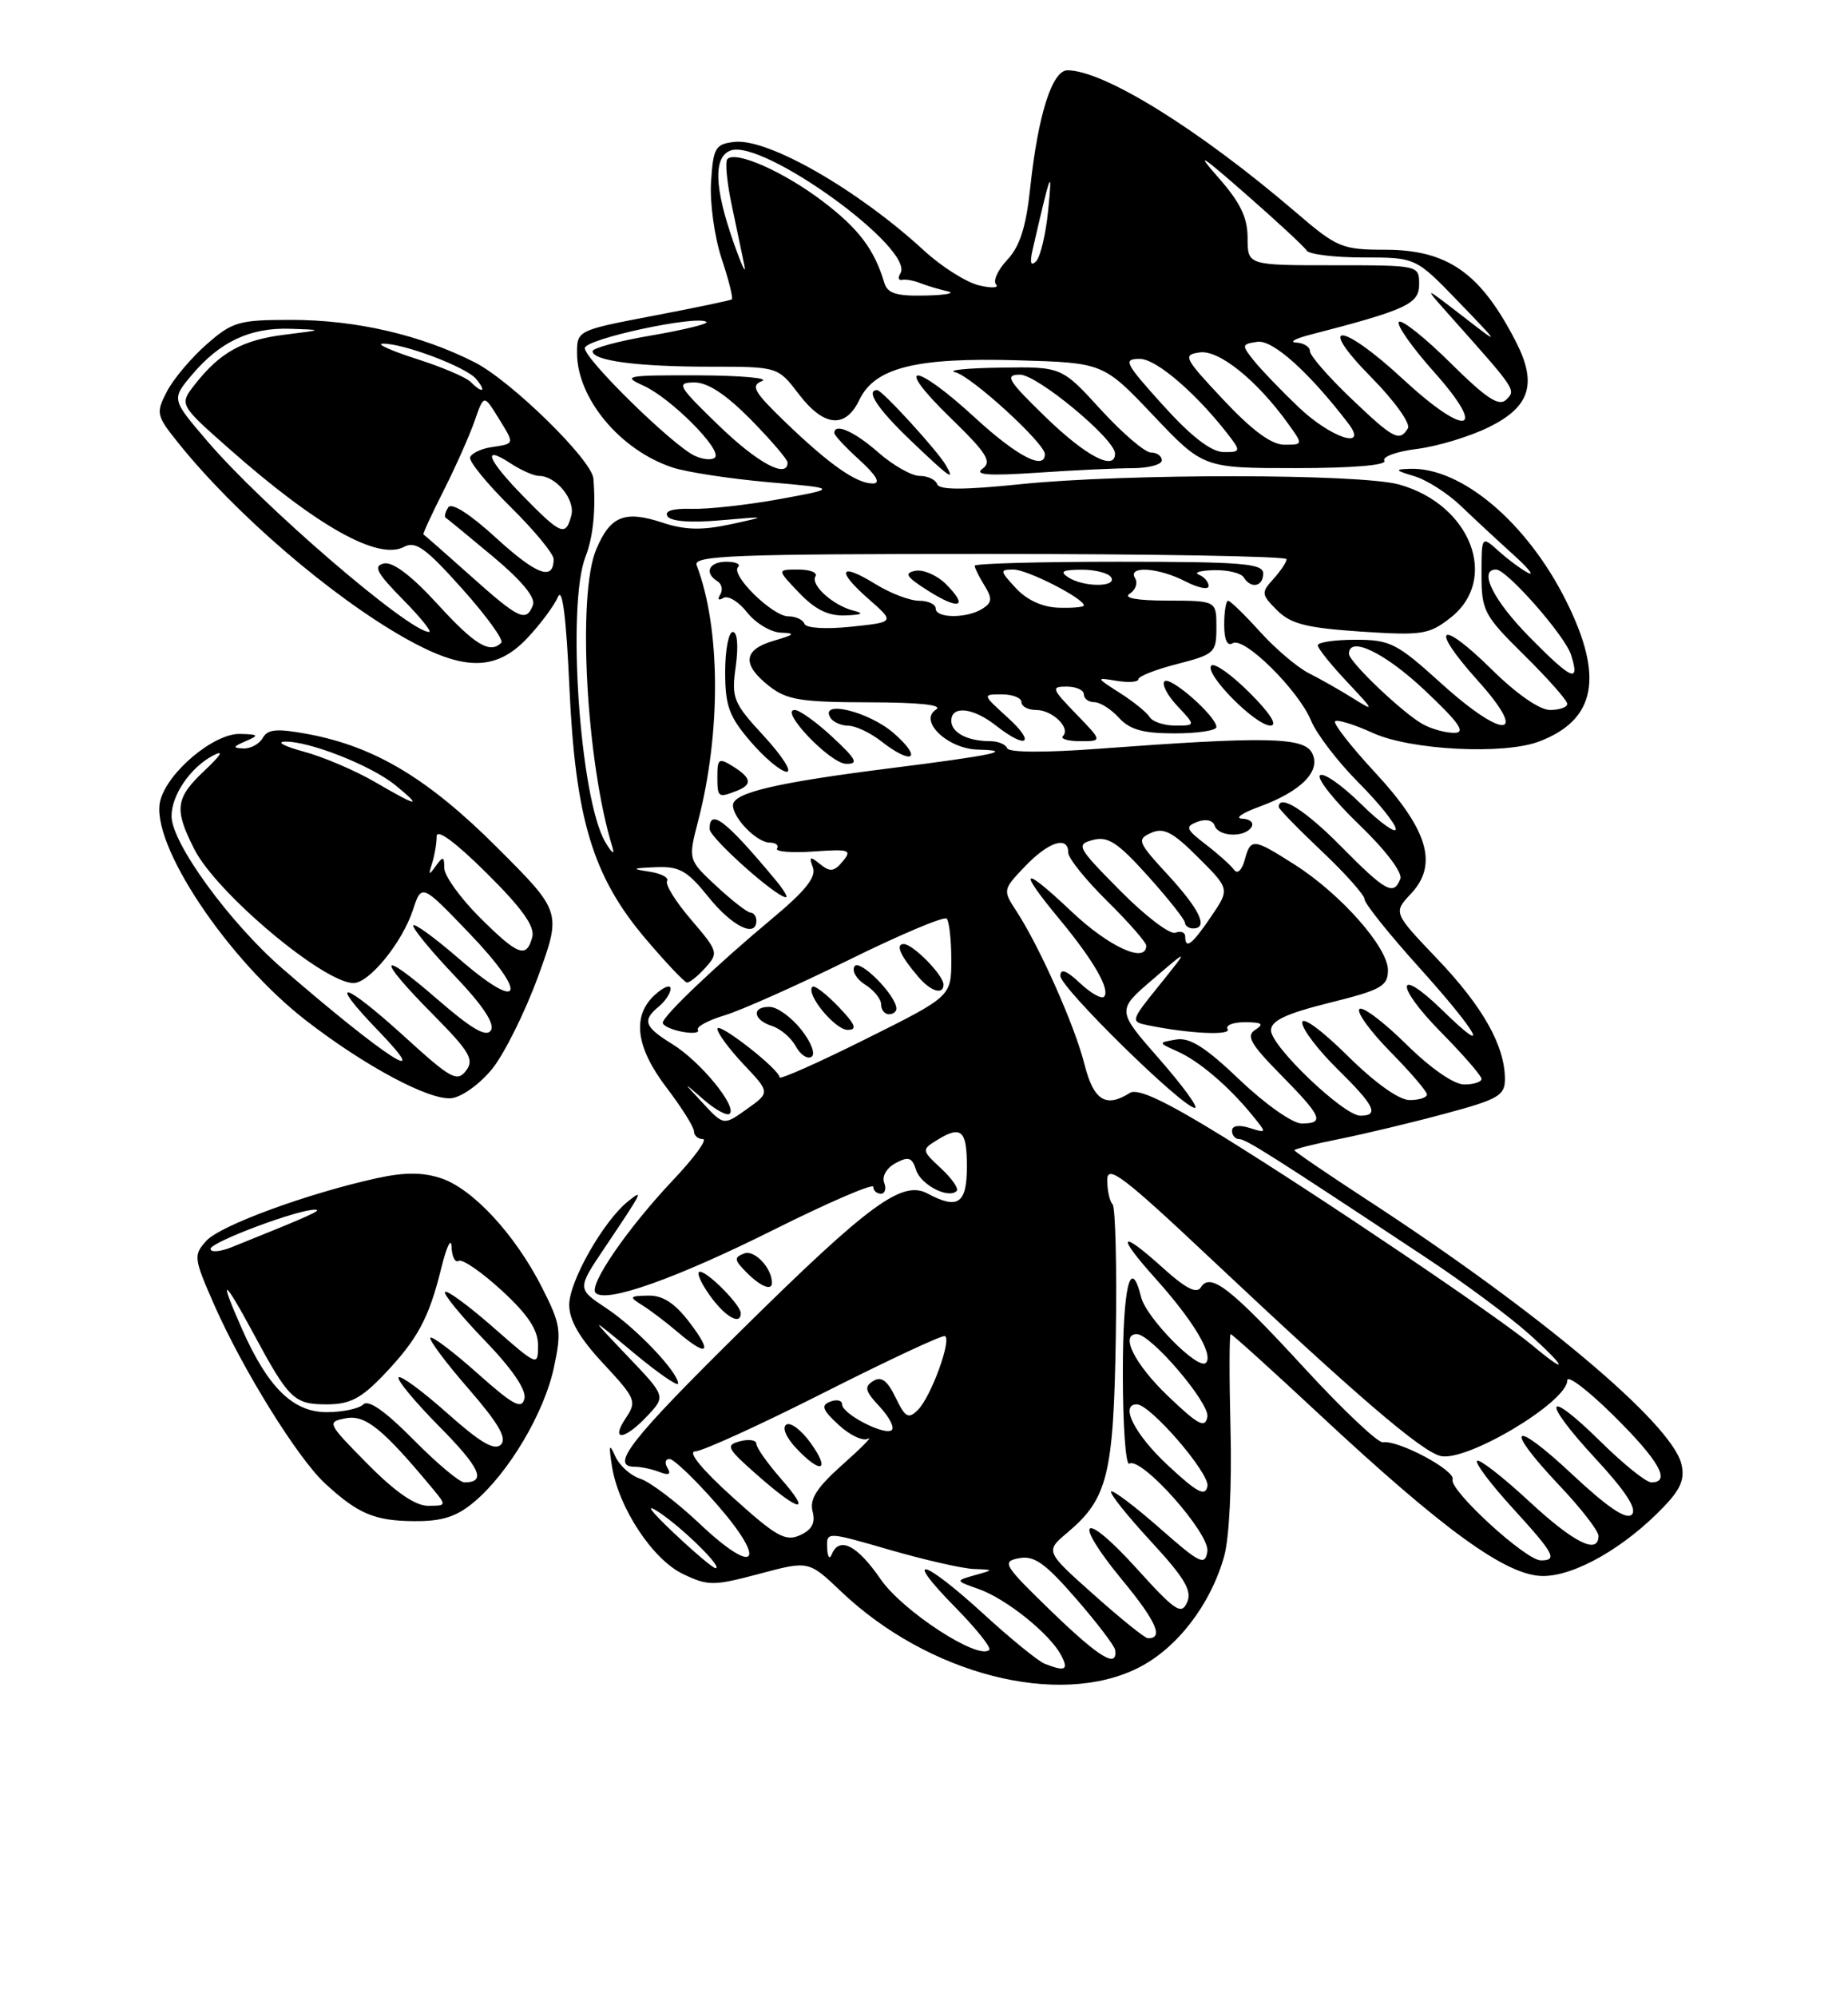 <?xml version="1.0" encoding="UTF-8" standalone="no"?>
<!DOCTYPE svg PUBLIC "-//W3C//DTD SVG 1.1//EN" "http://www.w3.org/Graphics/SVG/1.1/DTD/svg11.dtd" >
<svg xmlns="http://www.w3.org/2000/svg" xmlns:xlink="http://www.w3.org/1999/xlink" version="1.1" viewBox="0 0 237 256">
 <g >
 <path fill="currentColor"
d=" M 146.02 213.75 C 150.96 211.25 155.24 205.69 156.99 199.49 C 157.65 197.16 157.99 190.34 157.81 183.24 C 157.64 176.51 157.65 171.00 157.83 171.00 C 158.02 171.00 163.12 175.61 169.17 181.25 C 185.25 196.23 193.24 202.00 197.89 202.00 C 202.00 202.00 208.40 198.33 213.37 193.13 C 215.58 190.83 216.10 189.54 215.62 187.60 C 214.30 182.37 197.29 168.09 175.38 153.82 C 170.22 150.46 166.00 147.58 166.00 147.43 C 166.00 147.27 168.59 146.62 171.75 145.99 C 174.91 145.36 180.99 143.91 185.25 142.76 C 192.16 140.91 193.00 140.43 193.00 138.31 C 193.00 134.06 190.18 129.04 184.37 122.95 C 178.67 116.98 178.67 116.98 180.96 114.54 C 184.47 110.80 183.15 106.35 176.32 98.98 C 173.24 95.66 170.95 92.72 171.22 92.45 C 171.48 92.18 173.68 92.86 176.10 93.96 C 180.93 96.15 192.88 96.76 197.39 95.04 C 204.67 92.27 205.73 86.77 200.84 77.00 C 195.82 66.95 187.38 59.84 180.78 60.09 C 178.81 60.16 178.90 60.29 181.40 61.04 C 183.00 61.52 185.70 63.25 187.40 64.89 C 189.11 66.53 192.07 69.28 194.00 71.02 C 195.93 72.75 196.82 73.84 196.00 73.44 C 195.18 73.03 193.49 71.79 192.25 70.68 C 190.00 68.65 190.00 68.65 190.00 73.61 C 190.00 78.30 190.30 78.87 195.50 84.00 C 198.53 86.99 201.00 89.78 201.00 90.22 C 201.00 90.65 200.00 91.00 198.78 91.00 C 197.45 91.00 194.46 88.92 191.31 85.81 C 184.59 79.18 183.23 80.24 189.50 87.21 C 196.20 94.65 192.92 94.91 184.82 87.58 C 179.13 82.43 178.29 82.00 173.83 82.00 C 171.17 82.00 169.00 82.32 169.00 82.71 C 169.00 83.10 170.69 85.20 172.75 87.39 C 176.29 91.15 176.33 91.26 173.50 89.49 C 171.85 88.46 169.30 87.01 167.84 86.28 C 166.38 85.54 163.57 83.16 161.59 80.97 C 159.62 78.79 157.78 77.00 157.50 77.00 C 157.23 77.00 157.00 78.38 157.00 80.06 C 157.00 82.01 157.39 82.87 158.09 82.44 C 159.54 81.55 166.54 88.47 168.15 92.39 C 168.86 94.10 171.59 97.66 174.22 100.30 C 176.85 102.94 179.00 105.62 179.00 106.26 C 179.00 106.89 176.98 105.44 174.52 103.02 C 172.06 100.60 169.70 98.97 169.28 99.38 C 168.87 99.80 171.13 102.65 174.32 105.71 C 177.68 108.94 179.89 111.85 179.59 112.64 C 178.74 114.85 177.72 114.29 172.00 108.50 C 167.40 103.84 164.00 101.69 164.00 103.44 C 164.00 103.69 166.47 106.23 169.50 109.09 C 172.53 111.95 175.00 114.73 175.00 115.26 C 175.00 115.80 178.15 119.73 182.00 124.00 C 189.60 132.43 191.43 135.78 185.02 129.52 C 179.02 123.66 178.83 126.25 184.81 132.31 C 187.66 135.20 190.00 137.89 190.00 138.28 C 190.00 138.68 189.00 139.00 187.78 139.00 C 186.45 139.00 183.46 136.92 180.31 133.81 C 177.41 130.95 174.73 128.94 174.34 129.33 C 173.94 129.72 175.73 132.19 178.31 134.81 C 180.89 137.43 183.00 139.89 183.00 140.28 C 183.00 140.68 182.00 141.00 180.78 141.00 C 179.42 141.00 176.32 138.79 172.78 135.28 C 169.48 132.02 167.00 130.21 167.00 131.07 C 167.00 131.90 169.03 134.57 171.50 137.00 C 176.29 141.70 176.93 143.00 174.46 143.00 C 172.32 143.00 163.00 134.10 163.00 132.06 C 163.00 130.83 164.92 129.92 170.50 128.53 C 177.15 126.88 178.00 126.40 178.00 124.34 C 178.00 121.43 171.94 114.58 166.05 110.83 C 160.69 107.42 160.40 107.39 159.62 110.25 C 159.25 111.58 158.69 112.08 158.25 111.47 C 157.84 110.90 156.21 109.44 154.63 108.23 C 152.08 106.27 151.96 105.95 153.57 105.33 C 154.64 104.93 155.54 105.13 155.77 105.82 C 156.25 107.26 159.64 107.39 160.50 106.00 C 160.84 105.45 160.30 104.97 159.31 104.93 C 158.31 104.89 159.30 104.20 161.50 103.40 C 166.95 101.41 169.52 98.75 168.23 96.45 C 167.13 94.47 162.13 94.39 140.89 95.97 C 134.08 96.48 129.37 96.46 129.17 95.91 C 128.98 95.41 128.01 95.00 127.00 95.00 C 124.10 95.00 122.00 93.91 122.00 92.39 C 122.00 90.39 124.78 90.68 127.73 93.00 C 131.69 96.11 132.89 95.29 129.23 91.97 C 125.97 89.00 125.97 89.00 128.48 89.00 C 129.87 89.00 131.00 89.45 131.00 90.00 C 131.00 90.55 131.84 91.00 132.88 91.00 C 134.96 91.00 137.35 93.31 136.32 94.34 C 135.96 94.70 136.95 95.00 138.53 95.00 C 141.39 95.00 141.39 95.00 138.00 91.50 C 134.86 88.26 134.77 88.00 136.80 88.00 C 138.01 88.00 139.00 88.45 139.00 89.00 C 139.00 89.55 139.61 90.00 140.35 90.00 C 141.08 90.00 142.50 90.90 143.50 92.00 C 144.88 93.52 146.58 94.00 150.65 94.00 C 153.59 94.00 156.00 93.63 156.00 93.19 C 156.00 91.82 150.07 86.60 149.34 87.33 C 148.97 87.70 149.71 89.13 151.00 90.50 C 153.35 93.00 153.35 93.00 150.73 93.00 C 149.29 93.00 147.82 92.51 147.45 91.92 C 147.08 91.32 145.37 89.93 143.64 88.83 C 140.50 86.82 140.50 86.82 143.25 87.27 C 144.76 87.52 146.00 87.42 146.00 87.05 C 146.00 86.68 148.25 85.80 151.00 85.10 C 155.77 83.87 156.00 83.66 156.00 80.41 C 156.00 77.00 156.00 77.00 149.75 76.98 C 145.80 76.98 144.01 76.65 144.88 76.10 C 145.64 75.62 145.95 74.72 145.57 74.11 C 144.56 72.47 148.57 72.73 152.05 74.53 C 153.67 75.36 155.00 75.63 155.00 75.11 C 155.00 74.59 154.44 73.94 153.75 73.66 C 153.06 73.38 153.94 73.12 155.69 73.08 C 157.45 73.04 159.16 73.45 159.50 74.00 C 160.43 75.51 162.00 75.20 162.00 73.50 C 162.00 72.22 159.28 72.00 143.50 72.00 C 133.32 72.00 125.00 72.23 125.00 72.51 C 125.00 72.80 125.56 73.93 126.25 75.04 C 127.28 76.71 127.24 77.23 126.00 78.02 C 124.02 79.28 120.00 79.27 120.00 78.00 C 120.00 77.45 119.04 77.00 117.87 77.00 C 116.70 77.00 114.20 76.05 112.32 74.89 C 107.69 72.03 107.15 73.05 111.35 76.74 C 114.78 79.74 114.78 79.74 109.14 80.33 C 105.88 80.67 103.36 80.51 103.17 79.96 C 102.98 79.43 102.06 79.00 101.10 79.00 C 99.08 79.00 93.65 73.68 94.65 72.68 C 95.03 72.31 94.36 72.00 93.17 72.00 C 90.91 72.00 90.26 73.42 92.02 74.51 C 92.58 74.86 92.73 75.63 92.36 76.22 C 91.98 76.84 92.15 77.02 92.77 76.64 C 93.36 76.28 94.73 77.11 95.81 78.49 C 96.90 79.87 98.85 81.04 100.14 81.09 C 102.08 81.16 101.92 81.35 99.25 82.12 C 95.31 83.26 95.11 85.16 98.63 87.93 C 100.90 89.71 102.68 90.00 111.38 90.02 C 117.96 90.03 120.99 90.35 120.04 90.95 C 117.77 92.39 121.53 95.98 125.40 96.08 C 130.26 96.20 127.49 96.79 114.00 98.49 C 99.50 100.32 94.00 101.62 94.00 103.21 C 94.00 104.87 97.08 108.00 98.71 108.00 C 99.49 108.00 99.91 108.34 99.65 108.75 C 99.40 109.16 101.49 109.34 104.31 109.14 C 108.94 108.81 109.30 108.93 108.08 110.40 C 106.98 111.73 106.45 111.80 105.18 110.76 C 103.87 109.70 103.73 109.77 104.25 111.18 C 104.71 112.39 103.30 114.17 99.19 117.60 C 91.85 123.72 85.00 130.23 85.00 131.09 C 85.00 131.46 86.11 131.98 87.47 132.24 C 88.83 132.50 89.74 132.39 89.50 132.00 C 89.26 131.62 90.79 130.78 92.89 130.15 C 95.00 129.52 102.14 126.34 108.77 123.08 C 115.39 119.81 121.08 117.41 121.41 117.74 C 121.73 118.07 122.00 120.44 122.00 123.02 C 122.00 127.71 122.00 127.71 111.00 133.19 C 104.95 136.21 99.99 138.41 99.98 138.09 C 99.95 137.04 92.00 130.85 92.00 131.87 C 92.00 132.41 93.52 134.47 95.38 136.44 C 98.77 140.03 98.77 140.03 95.79 142.15 C 92.81 144.27 92.81 144.27 90.16 141.41 C 87.50 138.56 87.50 138.56 90.25 140.95 C 91.76 142.26 93.26 143.07 93.58 142.75 C 94.54 141.79 89.81 136.05 86.26 133.85 C 82.61 131.60 82.33 130.80 84.50 129.00 C 85.33 128.32 86.00 127.29 86.00 126.72 C 86.00 126.15 85.10 126.50 84.00 127.50 C 81.02 130.20 81.52 134.22 85.50 139.43 C 87.42 141.95 89.00 144.46 89.00 145.01 C 89.00 145.55 89.52 146.00 90.15 146.00 C 90.77 146.00 89.06 148.36 86.32 151.25 C 80.45 157.47 75.43 164.77 76.39 165.72 C 77.73 167.06 86.72 163.87 99.25 157.61 C 106.26 154.11 112.00 151.64 112.00 152.12 C 112.00 152.61 112.44 153.00 112.97 153.00 C 113.50 153.00 113.69 152.36 113.39 151.58 C 113.08 150.77 113.71 149.69 114.86 149.08 C 116.51 148.19 116.97 148.34 117.48 149.95 C 118.09 151.86 121.63 153.70 122.69 152.65 C 122.98 152.35 122.08 151.05 120.68 149.75 C 118.22 147.48 118.20 147.35 120.05 146.20 C 123.27 144.19 124.00 144.81 124.00 149.50 C 124.00 154.29 122.87 155.07 118.94 152.97 C 115.70 151.24 111.46 154.34 95.25 170.33 C 80.82 184.55 78.12 188.00 81.42 188.00 C 82.20 188.00 83.62 188.30 84.58 188.67 C 85.77 189.13 86.10 188.97 85.61 188.17 C 85.21 187.53 85.32 187.00 85.86 187.00 C 86.40 187.00 89.10 189.58 91.87 192.74 C 98.51 200.32 96.97 202.15 89.73 195.30 C 86.79 192.53 83.38 189.94 82.13 189.54 C 80.89 189.15 79.44 187.85 78.91 186.66 C 78.13 184.92 78.05 185.17 78.48 187.93 C 79.32 193.25 83.70 199.89 87.60 201.75 C 90.83 203.29 91.50 203.28 97.39 201.72 C 103.71 200.03 103.71 200.03 107.85 203.97 C 119.06 214.64 135.80 218.92 146.02 213.75 Z  M 60.82 192.50 C 65.23 188.79 69.78 181.12 71.03 175.31 C 72.04 170.59 71.92 169.77 69.53 165.06 C 66.09 158.26 60.64 152.37 56.57 151.02 C 54.21 150.24 51.87 150.24 48.38 151.00 C 39.50 152.94 28.26 157.06 26.47 159.03 C 24.79 160.89 24.83 161.23 27.47 167.24 C 31.12 175.53 38.15 186.86 41.67 190.12 C 45.91 194.04 48.04 194.94 53.17 194.97 C 56.73 194.99 58.56 194.40 60.82 192.50 Z  M 83.02 181.48 C 85.39 178.96 85.39 178.96 80.44 173.78 C 75.50 168.60 75.50 168.60 81.25 173.38 C 84.41 176.01 86.99 177.78 86.97 177.33 C 86.92 175.81 81.55 170.19 77.75 167.67 C 74.01 165.19 74.01 165.19 77.54 159.94 C 82.46 152.62 82.62 152.31 80.52 154.00 C 77.38 156.53 73.00 164.23 73.00 167.24 C 73.00 169.22 74.33 171.52 77.39 174.79 C 81.54 179.25 81.69 179.62 80.26 181.75 C 78.23 184.79 80.08 184.61 83.02 181.48 Z  M 88.43 169.50 C 86.53 167.01 85.00 166.02 83.13 166.06 C 80.70 166.11 80.64 166.21 82.39 167.31 C 83.44 167.96 85.46 169.50 86.89 170.72 C 90.76 174.01 91.46 173.46 88.43 169.50 Z  M 95.00 168.31 C 95.00 167.28 90.78 163.00 89.76 163.00 C 89.27 163.00 89.83 164.35 91.00 166.00 C 92.97 168.77 95.00 169.94 95.00 168.31 Z  M 99.00 164.43 C 99.00 162.53 96.76 160.15 95.44 160.66 C 94.11 161.17 94.15 161.49 95.71 163.06 C 97.50 164.88 99.00 165.50 99.00 164.43 Z  M 63.13 136.99 C 64.69 135.05 67.33 129.74 69.00 125.18 C 72.02 116.88 72.02 116.88 63.76 108.63 C 54.90 99.78 48.07 95.69 39.50 94.09 C 35.51 93.35 34.34 93.45 33.70 94.58 C 33.26 95.36 32.14 95.97 31.20 95.93 C 29.80 95.87 29.86 95.71 31.50 95.00 C 33.28 94.24 33.20 94.13 30.78 94.07 C 27.43 93.98 21.47 98.98 20.55 102.64 C 19.20 108.05 29.14 123.00 39.31 130.85 C 46.88 136.69 55.07 141.06 57.90 140.76 C 59.23 140.61 61.56 138.93 63.13 136.99 Z  M 102.77 131.99 C 101.52 130.40 99.71 129.09 98.75 129.06 C 96.36 128.98 96.54 130.72 99.00 131.50 C 100.10 131.85 101.47 133.02 102.05 134.10 C 102.63 135.17 103.54 135.79 104.07 135.46 C 104.61 135.12 104.05 133.61 102.77 131.99 Z  M 107.51 129.01 C 105.93 127.37 104.44 126.23 104.19 126.48 C 103.29 127.38 107.08 132.00 108.71 132.00 C 109.99 132.00 109.72 131.32 107.51 129.01 Z  M 114.96 129.25 C 114.88 127.52 110.22 122.84 109.59 123.86 C 109.22 124.45 109.84 125.51 110.96 126.21 C 112.08 126.91 113.00 128.05 113.00 128.74 C 113.00 129.43 113.45 130.00 114.00 130.00 C 114.55 130.00 114.98 129.66 114.96 129.25 Z  M 121.00 126.19 C 121.00 124.99 117.08 121.00 115.90 121.00 C 114.79 121.00 115.47 122.53 117.81 125.25 C 119.39 127.09 121.00 127.56 121.00 126.19 Z  M 90.46 124.04 C 92.17 122.15 92.11 121.94 88.65 117.90 C 86.67 115.60 85.28 113.36 85.55 112.92 C 85.81 112.49 84.79 111.95 83.27 111.72 C 80.91 111.36 81.03 111.28 84.08 111.15 C 87.14 111.02 88.13 111.58 90.88 115.00 C 93.89 118.74 97.00 120.27 97.00 118.00 C 97.00 117.45 96.66 116.99 96.25 116.97 C 95.84 116.96 93.87 115.43 91.87 113.57 C 88.24 110.20 88.24 110.20 89.54 105.20 C 92.49 93.80 92.41 80.45 89.34 72.44 C 88.86 71.20 94.17 71.00 126.89 71.00 C 147.85 71.00 165.00 71.30 165.00 71.67 C 165.00 72.04 164.24 73.18 163.31 74.21 C 161.72 75.96 161.75 76.19 163.78 78.22 C 165.53 79.97 167.53 80.48 174.49 80.95 C 182.39 81.47 183.27 81.34 186.02 79.18 C 192.33 74.25 188.62 64.65 179.42 62.10 C 174.40 60.71 144.32 60.68 130.88 62.06 C 123.59 62.81 120.44 62.81 120.19 62.06 C 119.99 61.48 118.99 61.00 117.95 61.00 C 116.92 61.00 114.53 59.65 112.65 58.00 C 109.57 55.29 107.00 54.16 107.00 55.51 C 107.00 55.80 108.46 57.36 110.25 58.98 C 112.37 60.91 112.97 61.95 111.97 61.97 C 109.89 62.01 106.40 59.58 100.73 54.12 C 96.68 50.22 96.23 49.43 97.73 48.84 C 98.70 48.46 95.00 48.13 89.50 48.11 C 80.32 48.08 79.75 48.19 82.50 49.42 C 86.02 51.00 92.67 57.67 91.69 58.64 C 91.32 59.01 90.15 58.91 89.08 58.41 C 86.25 57.08 75.00 46.07 75.00 44.62 C 75.00 43.44 89.64 40.30 90.61 41.28 C 90.85 41.51 87.66 42.29 83.52 43.00 C 79.38 43.70 76.00 44.61 76.00 45.02 C 76.00 46.24 81.77 47.00 91.01 47.00 C 99.76 47.00 99.76 47.00 102.43 50.50 C 105.65 54.72 108.42 54.99 110.21 51.25 C 112.19 47.12 117.46 45.80 130.50 46.18 C 141.50 46.50 141.50 46.50 147.91 53.25 C 154.32 60.00 154.32 60.00 166.22 60.00 C 173.35 60.00 177.89 59.63 177.54 59.06 C 177.22 58.55 179.11 57.86 181.73 57.54 C 184.35 57.21 188.53 55.95 191.00 54.72 C 196.23 52.14 197.16 49.16 194.42 43.82 C 189.89 34.98 185.67 32.02 177.64 32.01 C 172.08 32.00 171.48 31.75 166.14 27.17 C 153.82 16.62 141.62 9.04 136.91 9.01 C 134.94 9.00 133.12 14.71 132.12 24.09 C 131.59 29.10 130.79 31.59 129.18 33.30 C 127.97 34.59 127.32 36.02 127.74 36.46 C 128.16 36.91 127.16 36.96 125.53 36.57 C 123.90 36.17 120.75 34.18 118.53 32.14 C 110.02 24.31 98.47 17.69 94.17 18.19 C 91.74 18.47 91.47 18.93 91.19 23.32 C 91.02 25.98 91.63 30.37 92.54 33.13 C 93.46 35.88 94.05 38.24 93.85 38.37 C 93.66 38.51 89.11 39.46 83.75 40.48 C 74.11 42.32 74.00 42.37 74.00 45.22 C 74.00 51.06 79.53 57.70 86.25 59.92 C 88.06 60.52 93.59 61.36 98.52 61.80 C 107.50 62.59 107.50 62.59 100.00 63.97 C 95.88 64.72 90.80 65.28 88.72 65.22 C 86.29 65.15 85.18 65.48 85.60 66.17 C 86.01 66.83 88.57 67.03 92.38 66.69 C 98.50 66.16 98.50 66.16 93.65 67.21 C 90.02 67.99 87.83 67.94 84.97 66.99 C 80.09 65.38 78.26 66.13 76.45 70.45 C 74.01 76.29 75.19 97.79 78.55 108.62 C 78.87 109.66 78.44 109.33 77.61 107.90 C 74.36 102.33 72.66 77.54 75.10 71.32 C 76.07 68.86 76.43 65.27 76.10 61.33 C 75.90 58.94 65.52 48.79 60.86 46.43 C 53.91 42.91 45.64 41.00 37.32 41.00 C 30.61 41.00 29.80 41.24 26.48 44.15 C 24.51 45.88 22.22 48.60 21.40 50.19 C 19.97 52.95 20.04 53.26 22.88 56.79 C 30.17 65.88 42.55 76.52 52.08 81.87 C 59.54 86.05 63.65 86.02 67.66 81.75 C 69.34 79.96 71.09 77.60 71.56 76.50 C 72.12 75.19 72.62 79.18 73.02 88.00 C 73.78 104.94 76.01 112.33 82.79 120.32 C 85.38 123.37 87.77 125.90 88.10 125.93 C 88.42 125.97 89.49 125.12 90.46 124.04 Z  M 99.43 112.75 C 93.09 105.14 91.00 103.53 91.00 106.25 C 91.01 107.38 99.54 115.00 100.79 115.00 C 101.08 115.00 100.47 113.99 99.43 112.75 Z  M 94.42 101.39 C 96.52 100.58 96.41 99.74 94.00 98.23 C 92.20 97.11 92.00 97.23 92.00 99.49 C 92.00 102.22 92.08 102.29 94.42 101.39 Z  M 98.01 94.39 C 94.01 90.06 93.79 89.52 94.36 85.39 C 94.72 82.78 94.56 81.00 93.98 81.00 C 93.44 81.00 93.00 83.31 93.00 86.13 C 93.00 90.47 93.50 91.84 96.25 95.04 C 98.04 97.13 100.12 98.87 100.88 98.92 C 101.63 98.96 100.34 96.93 98.01 94.39 Z  M 106.76 94.47 C 104.71 92.56 102.53 91.00 101.92 91.00 C 99.91 91.00 106.45 97.85 108.50 97.90 C 110.15 97.94 109.85 97.34 106.76 94.47 Z  M 114.65 94.00 C 111.48 91.21 105.04 89.63 106.50 92.00 C 106.84 92.55 107.88 93.01 108.81 93.02 C 109.74 93.03 111.62 93.92 113.00 95.00 C 117.01 98.14 118.40 97.29 114.65 94.00 Z  M 160.27 88.80 C 157.96 86.49 155.75 84.92 155.35 85.31 C 154.38 86.29 161.00 93.00 162.93 93.00 C 163.89 93.00 162.90 91.43 160.27 88.80 Z  M 109.50 78.28 C 106.88 77.64 103.90 74.97 104.58 73.87 C 104.88 73.39 103.88 73.00 102.37 73.00 C 99.63 73.00 99.63 73.00 102.50 76.00 C 104.56 78.15 106.24 78.97 108.44 78.88 C 110.55 78.80 110.88 78.62 109.50 78.28 Z  M 121.32 74.87 C 120.18 73.74 118.42 72.97 117.40 73.16 C 115.90 73.45 116.21 73.93 119.00 75.70 C 123.04 78.26 124.27 77.83 121.32 74.87 Z  M 121.30 59.62 C 120.21 57.75 113.13 50.00 112.50 50.00 C 110.96 50.00 112.56 52.42 116.75 56.42 C 121.84 61.28 122.55 61.78 121.30 59.62 Z  M 145.25 60.01 C 147.31 60.00 149.00 59.55 149.00 59.00 C 149.00 58.45 148.37 58.00 147.60 58.00 C 146.83 58.00 143.94 55.52 141.17 52.50 C 136.15 47.00 136.15 47.00 128.32 47.12 C 124.02 47.18 121.40 47.45 122.50 47.71 C 124.57 48.20 134.00 56.82 134.00 58.21 C 134.00 60.35 130.39 58.46 125.00 53.50 C 117.21 46.34 114.46 46.33 121.84 53.50 C 126.57 58.09 127.25 59.17 126.00 60.08 C 124.90 60.87 126.76 61.01 133.00 60.59 C 137.68 60.27 143.19 60.01 145.25 60.01 Z  M 134.00 213.26 C 133.18 212.95 129.62 210.06 126.11 206.84 C 118.31 199.72 115.70 199.09 122.48 205.98 C 125.17 208.71 127.15 211.18 126.87 211.47 C 125.49 212.84 115.75 206.50 112.93 202.40 C 109.92 198.02 107.62 196.87 106.66 199.25 C 106.38 199.94 106.12 199.56 106.08 198.40 C 106.00 196.30 106.00 196.30 114.11 198.65 C 118.58 199.94 123.41 201.04 124.86 201.10 C 127.50 201.20 127.50 201.20 125.00 201.90 C 122.50 202.61 122.50 202.61 125.51 203.67 C 129.01 204.90 134.59 209.37 136.06 212.11 C 137.09 214.04 136.65 214.29 134.00 213.26 Z  M 134.88 206.57 C 128.71 200.60 128.43 200.15 130.68 199.72 C 132.63 199.35 134.03 200.34 137.98 204.88 C 140.67 207.97 142.93 210.94 143.01 211.47 C 143.36 213.91 141.01 212.49 134.88 206.57 Z  M 140.27 204.39 C 134.04 198.84 134.04 198.84 136.90 196.43 C 142.06 192.09 142.82 189.01 143.10 171.26 C 143.24 162.33 143.05 154.72 142.68 154.35 C 142.31 153.97 142.00 152.58 142.00 151.25 C 142.00 149.21 144.02 150.73 155.25 161.30 C 173.84 178.79 182.15 185.92 184.71 186.61 C 187.96 187.48 201.00 179.72 201.00 176.92 C 201.00 176.17 203.70 178.23 207.00 181.50 C 212.78 187.22 214.35 190.00 211.78 190.00 C 211.11 190.00 208.20 187.66 205.31 184.81 C 198.10 177.70 197.56 179.33 204.60 186.93 C 208.52 191.17 209.98 193.42 209.27 194.13 C 208.57 194.83 206.17 193.22 201.62 188.96 C 193.87 181.71 192.74 182.73 200.00 190.41 C 202.75 193.31 205.00 196.21 205.00 196.85 C 205.00 199.33 201.85 197.76 196.03 192.36 C 192.68 189.26 189.71 186.96 189.43 187.24 C 189.15 187.52 191.19 190.23 193.96 193.26 C 199.34 199.15 199.80 200.00 197.61 200.00 C 195.67 200.00 185.84 190.99 186.29 189.63 C 186.68 188.47 179.33 184.55 177.35 184.86 C 176.72 184.96 172.22 180.71 167.35 175.42 C 157.82 165.06 155.22 163.03 154.00 165.01 C 153.47 165.86 152.06 165.14 149.25 162.61 C 143.60 157.50 143.04 158.13 148.16 163.84 C 153.05 169.28 155.67 173.66 154.65 174.68 C 153.66 175.67 147.02 168.94 146.35 166.27 C 144.98 160.81 144.00 164.90 144.00 176.06 C 144.00 182.69 144.37 187.89 144.83 187.60 C 146.37 186.65 155.20 196.58 154.84 198.85 C 154.54 200.73 153.90 200.42 148.71 195.85 C 145.52 193.05 142.72 190.94 142.50 191.17 C 142.27 191.40 144.56 194.27 147.58 197.54 C 151.93 202.25 152.91 203.89 152.24 205.38 C 151.51 207.03 150.72 206.50 145.80 201.07 C 138.82 193.35 137.35 194.54 143.96 202.56 C 148.31 207.83 149.28 210.06 147.19 209.97 C 146.81 209.96 143.70 207.45 140.27 204.39 Z  M 86.35 196.42 C 83.37 193.60 82.65 192.60 84.50 193.82 C 87.60 195.87 92.79 201.00 91.77 201.00 C 91.45 201.00 89.01 198.94 86.35 196.42 Z  M 93.97 191.91 C 89.99 188.32 88.14 186.05 89.16 186.03 C 90.07 186.01 97.50 182.63 105.66 178.50 C 113.82 174.38 120.80 171.11 121.17 171.25 C 122.11 171.60 119.41 179.02 117.72 180.71 C 116.50 181.92 116.11 181.71 114.86 179.13 C 113.79 176.93 113.03 176.36 111.98 177.01 C 110.80 177.74 110.94 178.30 112.79 180.27 C 114.01 181.58 114.73 182.93 114.38 183.28 C 113.56 184.10 108.00 181.25 108.00 180.01 C 108.00 179.49 107.32 179.33 106.48 179.65 C 105.25 180.12 105.45 180.69 107.55 182.63 C 108.97 183.95 110.67 184.75 111.32 184.40 C 111.97 184.05 110.51 185.54 108.08 187.70 C 104.76 190.65 103.80 192.14 104.21 193.71 C 104.60 195.19 104.14 196.07 102.60 196.77 C 100.74 197.62 99.53 196.94 93.97 191.91 Z  M 100.10 189.47 C 98.40 187.52 97.00 185.54 97.00 185.06 C 97.00 184.58 96.06 184.43 94.91 184.73 C 93.00 185.23 93.21 185.63 97.16 189.10 C 102.63 193.91 104.17 194.10 100.10 189.47 Z  M 103.99 184.99 C 102.81 183.33 101.40 182.25 100.85 182.59 C 100.27 182.95 100.79 184.21 102.10 185.61 C 105.28 188.99 106.55 188.58 103.99 184.99 Z  M 149.75 187.79 C 145.53 183.86 143.57 180.00 145.79 180.00 C 147.53 180.00 155.17 188.86 154.85 190.49 C 154.57 191.87 153.54 191.32 149.75 187.79 Z  M 149.74 178.89 C 145.52 174.84 143.60 171.00 145.79 171.00 C 147.61 171.00 155.17 179.86 154.84 181.60 C 154.55 183.12 153.67 182.65 149.74 178.89 Z  M 196.50 172.42 C 192.15 168.79 169.23 153.33 156.91 145.72 C 149.46 141.12 145.90 139.45 144.91 140.08 C 141.81 142.04 140.25 141.06 139.07 136.38 C 137.84 131.48 133.32 121.32 130.35 116.78 C 128.59 114.09 128.61 114.02 131.47 111.03 C 134.50 107.87 137.00 107.08 137.00 109.29 C 137.00 110.00 139.25 112.79 142.00 115.50 C 144.75 118.21 147.00 120.78 147.00 121.21 C 147.00 123.55 142.21 121.37 137.44 116.85 C 131.06 110.82 130.41 111.23 135.88 117.82 C 140.27 123.12 142.44 126.89 141.58 127.76 C 141.26 128.08 139.87 127.29 138.50 126.00 C 136.76 124.37 136.00 124.09 135.99 125.08 C 135.99 126.60 151.69 142.00 153.24 142.00 C 153.75 142.00 151.70 139.19 148.69 135.75 C 143.20 129.50 143.20 129.50 147.85 125.52 C 152.50 121.53 152.50 121.53 148.71 126.24 C 144.99 130.84 144.96 130.95 147.21 131.41 C 152.50 132.49 157.97 132.75 157.44 131.90 C 157.13 131.41 158.15 131.01 159.69 131.02 C 161.85 131.03 162.15 131.25 161.00 131.98 C 159.77 132.76 160.35 133.79 164.25 137.75 C 169.55 143.13 169.93 144.00 166.93 144.00 C 165.77 144.00 162.25 141.52 159.00 138.42 C 154.60 134.22 152.58 132.94 150.83 133.24 C 148.50 133.64 148.50 133.64 151.00 134.76 C 153.75 135.98 157.54 139.20 160.55 142.88 C 162.50 145.27 162.50 145.27 160.25 144.57 C 158.88 144.14 158.00 144.28 158.00 144.93 C 158.00 145.52 158.41 146.00 158.92 146.00 C 159.78 146.00 163.04 148.06 183.00 161.27 C 187.68 164.36 193.53 168.70 196.00 170.90 C 200.93 175.30 201.30 176.44 196.50 172.42 Z  M 152.00 120.03 C 152.00 119.50 151.43 119.28 150.74 119.55 C 150.04 119.82 146.85 117.39 143.65 114.15 C 138.13 108.58 137.96 108.24 140.17 107.66 C 142.08 107.15 143.35 107.98 147.21 112.27 C 149.80 115.15 151.93 117.84 151.96 118.25 C 151.98 118.66 152.45 119.00 153.00 119.00 C 155.01 119.00 153.90 116.62 149.82 112.18 C 145.90 107.93 145.76 107.59 147.63 106.75 C 149.24 106.03 150.40 106.64 153.67 109.91 C 157.72 113.95 157.72 113.95 155.32 117.48 C 152.88 121.08 152.00 121.75 152.00 120.03 Z  M 182.50 92.84 C 179.92 91.42 173.00 84.83 173.00 83.80 C 173.00 81.44 177.60 83.66 182.70 88.46 C 187.17 92.67 188.04 93.93 186.50 93.93 C 185.40 93.94 183.60 93.44 182.50 92.84 Z  M 196.19 81.69 C 191.52 76.96 189.55 73.00 191.87 73.00 C 193.25 73.00 200.70 81.47 201.48 83.93 C 202.65 87.63 201.62 87.19 196.19 81.69 Z  M 130.29 75.39 C 128.21 73.15 128.19 73.00 129.98 73.00 C 131.75 73.00 139.00 76.70 139.00 77.60 C 139.00 77.82 137.54 77.95 135.75 77.89 C 133.70 77.83 131.68 76.90 130.29 75.39 Z  M 137.00 74.00 C 135.86 73.26 136.26 73.03 138.69 73.02 C 140.45 73.01 142.16 73.45 142.50 74.00 C 143.29 75.28 138.98 75.28 137.00 74.00 Z  M 47.13 187.63 C 41.95 182.39 41.89 182.25 44.36 181.78 C 46.85 181.31 49.08 183.11 55.44 190.75 C 57.29 192.98 57.29 193.00 54.87 193.00 C 53.25 193.00 50.66 191.21 47.13 187.63 Z  M 53.01 184.51 C 49.42 180.88 47.25 179.35 46.59 180.01 C 46.05 180.55 43.93 181.00 41.89 181.00 C 37.57 181.00 34.35 177.83 31.03 170.33 C 28.00 163.49 28.61 163.70 32.44 170.80 C 37.06 179.38 37.70 180.00 41.92 180.00 C 44.86 180.00 46.31 179.25 49.18 176.25 C 53.55 171.67 55.01 168.98 56.60 162.50 C 57.28 159.75 57.87 158.54 57.91 159.81 C 57.96 161.08 58.37 161.89 58.83 161.61 C 59.28 161.33 61.75 163.03 64.33 165.39 C 67.71 168.50 69.00 170.44 69.00 172.42 C 69.00 175.15 68.96 175.13 63.27 170.14 C 60.12 167.38 57.34 165.33 57.08 165.59 C 56.82 165.84 59.10 168.63 62.14 171.78 C 65.67 175.43 67.52 178.14 67.26 179.26 C 66.92 180.70 65.82 180.11 61.24 176.03 C 58.16 173.28 55.44 171.23 55.20 171.46 C 54.97 171.70 57.15 174.63 60.06 177.97 C 63.93 182.43 65.05 184.35 64.24 185.16 C 63.42 185.98 61.59 184.90 57.38 181.15 C 54.22 178.34 51.41 176.26 51.12 176.54 C 50.84 176.82 53.19 179.65 56.33 182.83 C 61.61 188.16 62.43 190.00 59.55 190.00 C 58.93 190.00 55.99 187.53 53.01 184.51 Z  M 27.00 160.07 C 27.00 159.20 38.37 154.95 40.44 155.05 C 41.39 155.09 39.78 155.81 29.75 159.84 C 28.24 160.45 27.00 160.55 27.00 160.07 Z  M 52.00 132.98 C 43.99 125.69 41.80 125.16 48.54 132.14 C 55.87 139.74 49.37 135.52 36.25 124.17 C 29.45 118.28 22.00 108.05 22.00 104.61 C 22.00 101.91 24.41 98.38 27.30 96.85 C 28.77 96.08 28.41 96.71 26.25 98.75 C 22.48 102.29 22.30 103.70 24.93 108.86 C 27.79 114.48 41.52 126.00 45.34 126.00 C 47.35 126.00 51.58 120.81 52.95 116.65 C 54.07 113.25 54.07 113.25 60.13 119.56 C 67.85 127.59 67.00 129.93 58.92 122.93 C 55.66 120.11 53.00 118.19 53.00 118.65 C 53.00 119.12 55.42 122.05 58.38 125.15 C 61.91 128.85 63.48 131.22 62.96 132.06 C 62.38 133.00 60.51 131.91 56.08 128.07 C 48.50 121.50 48.17 122.60 55.51 130.01 C 60.25 134.80 60.85 135.82 59.76 137.24 C 58.63 138.72 57.81 138.27 52.00 132.98 Z  M 61.47 117.53 C 59.01 115.07 56.99 112.25 56.98 111.28 C 56.97 109.74 56.82 109.71 55.89 111.00 C 54.99 112.25 54.91 112.19 55.41 110.67 C 55.73 109.66 56.00 108.10 56.00 107.20 C 56.00 106.17 58.37 107.91 62.38 111.88 C 66.95 116.41 68.62 118.74 68.26 120.10 C 67.53 122.90 66.43 122.48 61.47 117.53 Z  M 48.00 100.18 C 45.52 98.75 41.48 97.02 39.00 96.35 C 36.52 95.68 35.40 95.10 36.50 95.06 C 39.58 94.95 47.61 98.11 50.72 100.65 C 54.27 103.56 53.61 103.45 48.00 100.18 Z  M 56.11 77.43 C 52.81 73.82 50.39 71.98 49.26 72.22 C 47.83 72.53 48.27 73.38 51.63 76.80 C 53.91 79.11 55.44 81.00 55.03 81.00 C 52.47 81.00 33.66 64.83 26.57 56.52 C 21.99 51.17 21.99 51.17 24.61 48.05 C 28.19 43.80 32.08 41.97 37.20 42.14 C 41.50 42.28 41.50 42.28 36.50 42.90 C 31.11 43.57 28.24 45.15 25.02 49.24 C 22.97 51.85 22.97 51.85 29.39 57.52 C 40.65 67.46 48.51 71.87 51.83 70.09 C 53.30 69.30 54.62 70.26 59.26 75.45 C 62.37 78.92 64.63 82.04 64.29 82.38 C 62.83 83.84 60.90 82.67 56.11 77.43 Z  M 60.33 73.79 C 57.12 70.92 54.41 68.54 54.30 68.50 C 54.19 68.46 55.35 65.93 56.89 62.89 C 58.43 59.84 60.22 55.81 60.87 53.95 C 62.05 50.55 62.05 50.55 63.89 53.52 C 66.03 56.99 66.07 56.85 62.99 57.32 C 61.68 57.52 60.47 58.10 60.29 58.62 C 60.12 59.13 62.46 62.00 65.49 64.99 C 68.52 67.98 71.00 70.98 71.00 71.66 C 71.00 74.50 68.85 73.71 63.66 68.98 C 60.25 65.86 57.90 64.36 57.48 65.04 C 57.10 65.64 56.96 66.23 57.15 66.35 C 57.34 66.47 60.07 68.70 63.20 71.32 C 66.88 74.39 68.71 76.59 68.35 77.54 C 67.48 79.80 66.59 79.38 60.33 73.79 Z  M 67.21 63.71 C 62.52 58.93 61.71 56.92 65.46 59.38 C 66.82 60.27 68.47 61.00 69.14 61.00 C 71.31 61.00 73.80 64.05 73.27 66.06 C 72.56 68.79 71.96 68.56 67.21 63.71 Z  M 92.16 54.52 C 86.93 49.46 86.69 49.04 89.04 49.02 C 90.76 49.01 93.09 50.54 96.29 53.78 C 98.88 56.42 101.00 58.89 101.00 59.28 C 101.00 61.42 97.15 59.35 92.16 54.52 Z  M 149.15 51.94 C 144.24 46.50 143.99 46.00 146.19 46.00 C 148.36 46.00 153.76 50.71 157.93 56.25 C 159.09 57.80 158.97 57.99 156.87 57.94 C 155.29 57.89 152.72 55.90 149.15 51.94 Z  M 156.90 51.25 C 151.83 45.85 151.64 45.48 153.87 45.17 C 156.32 44.82 161.18 48.73 165.16 54.25 C 167.14 57.00 167.14 57.00 164.71 57.00 C 163.06 57.00 160.59 55.18 156.90 51.25 Z  M 166.50 52.15 C 164.30 50.05 161.74 47.39 160.81 46.23 C 159.20 44.22 159.23 44.11 161.26 43.81 C 163.23 43.53 167.87 47.69 172.90 54.25 C 175.58 57.75 170.67 56.14 166.50 52.15 Z  M 173.22 51.02 C 170.35 48.28 168.00 45.58 168.00 45.02 C 168.00 44.46 167.21 43.96 166.25 43.91 C 165.29 43.86 166.07 43.41 168.00 42.91 C 180.38 39.71 182.00 38.96 182.00 36.45 C 182.00 34.00 182.00 34.00 171.00 34.00 C 160.00 34.00 160.00 34.00 160.00 30.50 C 160.00 27.88 159.06 25.94 156.25 22.76 C 153.26 19.36 153.96 19.79 159.76 24.87 C 163.75 28.36 167.27 31.62 167.57 32.11 C 167.87 32.60 171.14 33.00 174.84 33.00 C 181.57 33.00 181.57 33.00 187.03 38.66 C 192.50 44.33 192.50 44.33 187.50 40.46 C 182.50 36.60 182.50 36.60 186.02 40.55 C 194.47 50.03 194.43 49.97 193.18 51.22 C 192.25 52.15 190.65 51.10 186.02 46.52 C 182.74 43.27 179.76 40.91 179.41 41.26 C 179.05 41.62 181.09 44.52 183.93 47.70 C 190.92 55.54 188.09 56.15 179.91 48.58 C 171.97 41.23 168.67 41.08 175.90 48.40 C 178.85 51.39 180.93 54.30 180.56 54.90 C 179.47 56.67 178.72 56.27 173.22 51.02 Z  M 60.33 48.93 C 59.75 48.35 56.62 47.02 53.38 45.99 C 50.15 44.95 48.21 44.08 49.07 44.05 C 51.64 43.97 59.78 47.03 61.06 48.57 C 62.44 50.23 61.90 50.50 60.33 48.93 Z  M 113.41 36.25 C 112.13 31.95 110.11 29.29 105.47 25.77 C 100.50 22.01 94.38 19.29 93.29 20.38 C 92.97 20.69 93.22 23.33 93.83 26.23 C 94.44 29.13 95.17 32.62 95.46 34.00 C 95.74 35.38 95.11 34.02 94.05 31.00 C 91.61 24.03 91.48 20.14 93.67 19.30 C 97.77 17.72 117.41 31.91 115.47 35.05 C 115.13 35.60 115.22 35.97 115.68 35.87 C 116.13 35.77 117.17 35.95 118.00 36.28 C 118.83 36.61 120.40 37.08 121.50 37.33 C 122.60 37.57 121.35 37.82 118.72 37.88 C 114.97 37.97 113.82 37.62 113.41 36.25 Z  M 132.43 32.00 C 134.80 21.72 134.99 21.25 134.42 27.00 C 134.12 30.02 133.42 32.95 132.87 33.50 C 132.19 34.17 132.05 33.68 132.43 32.00 Z  M 134.16 53.52 C 129.25 48.77 128.81 48.04 130.79 48.02 C 133.01 48.00 143.00 56.28 143.00 58.14 C 143.00 60.42 139.28 58.48 134.16 53.52 Z "/>
</g>
</svg>